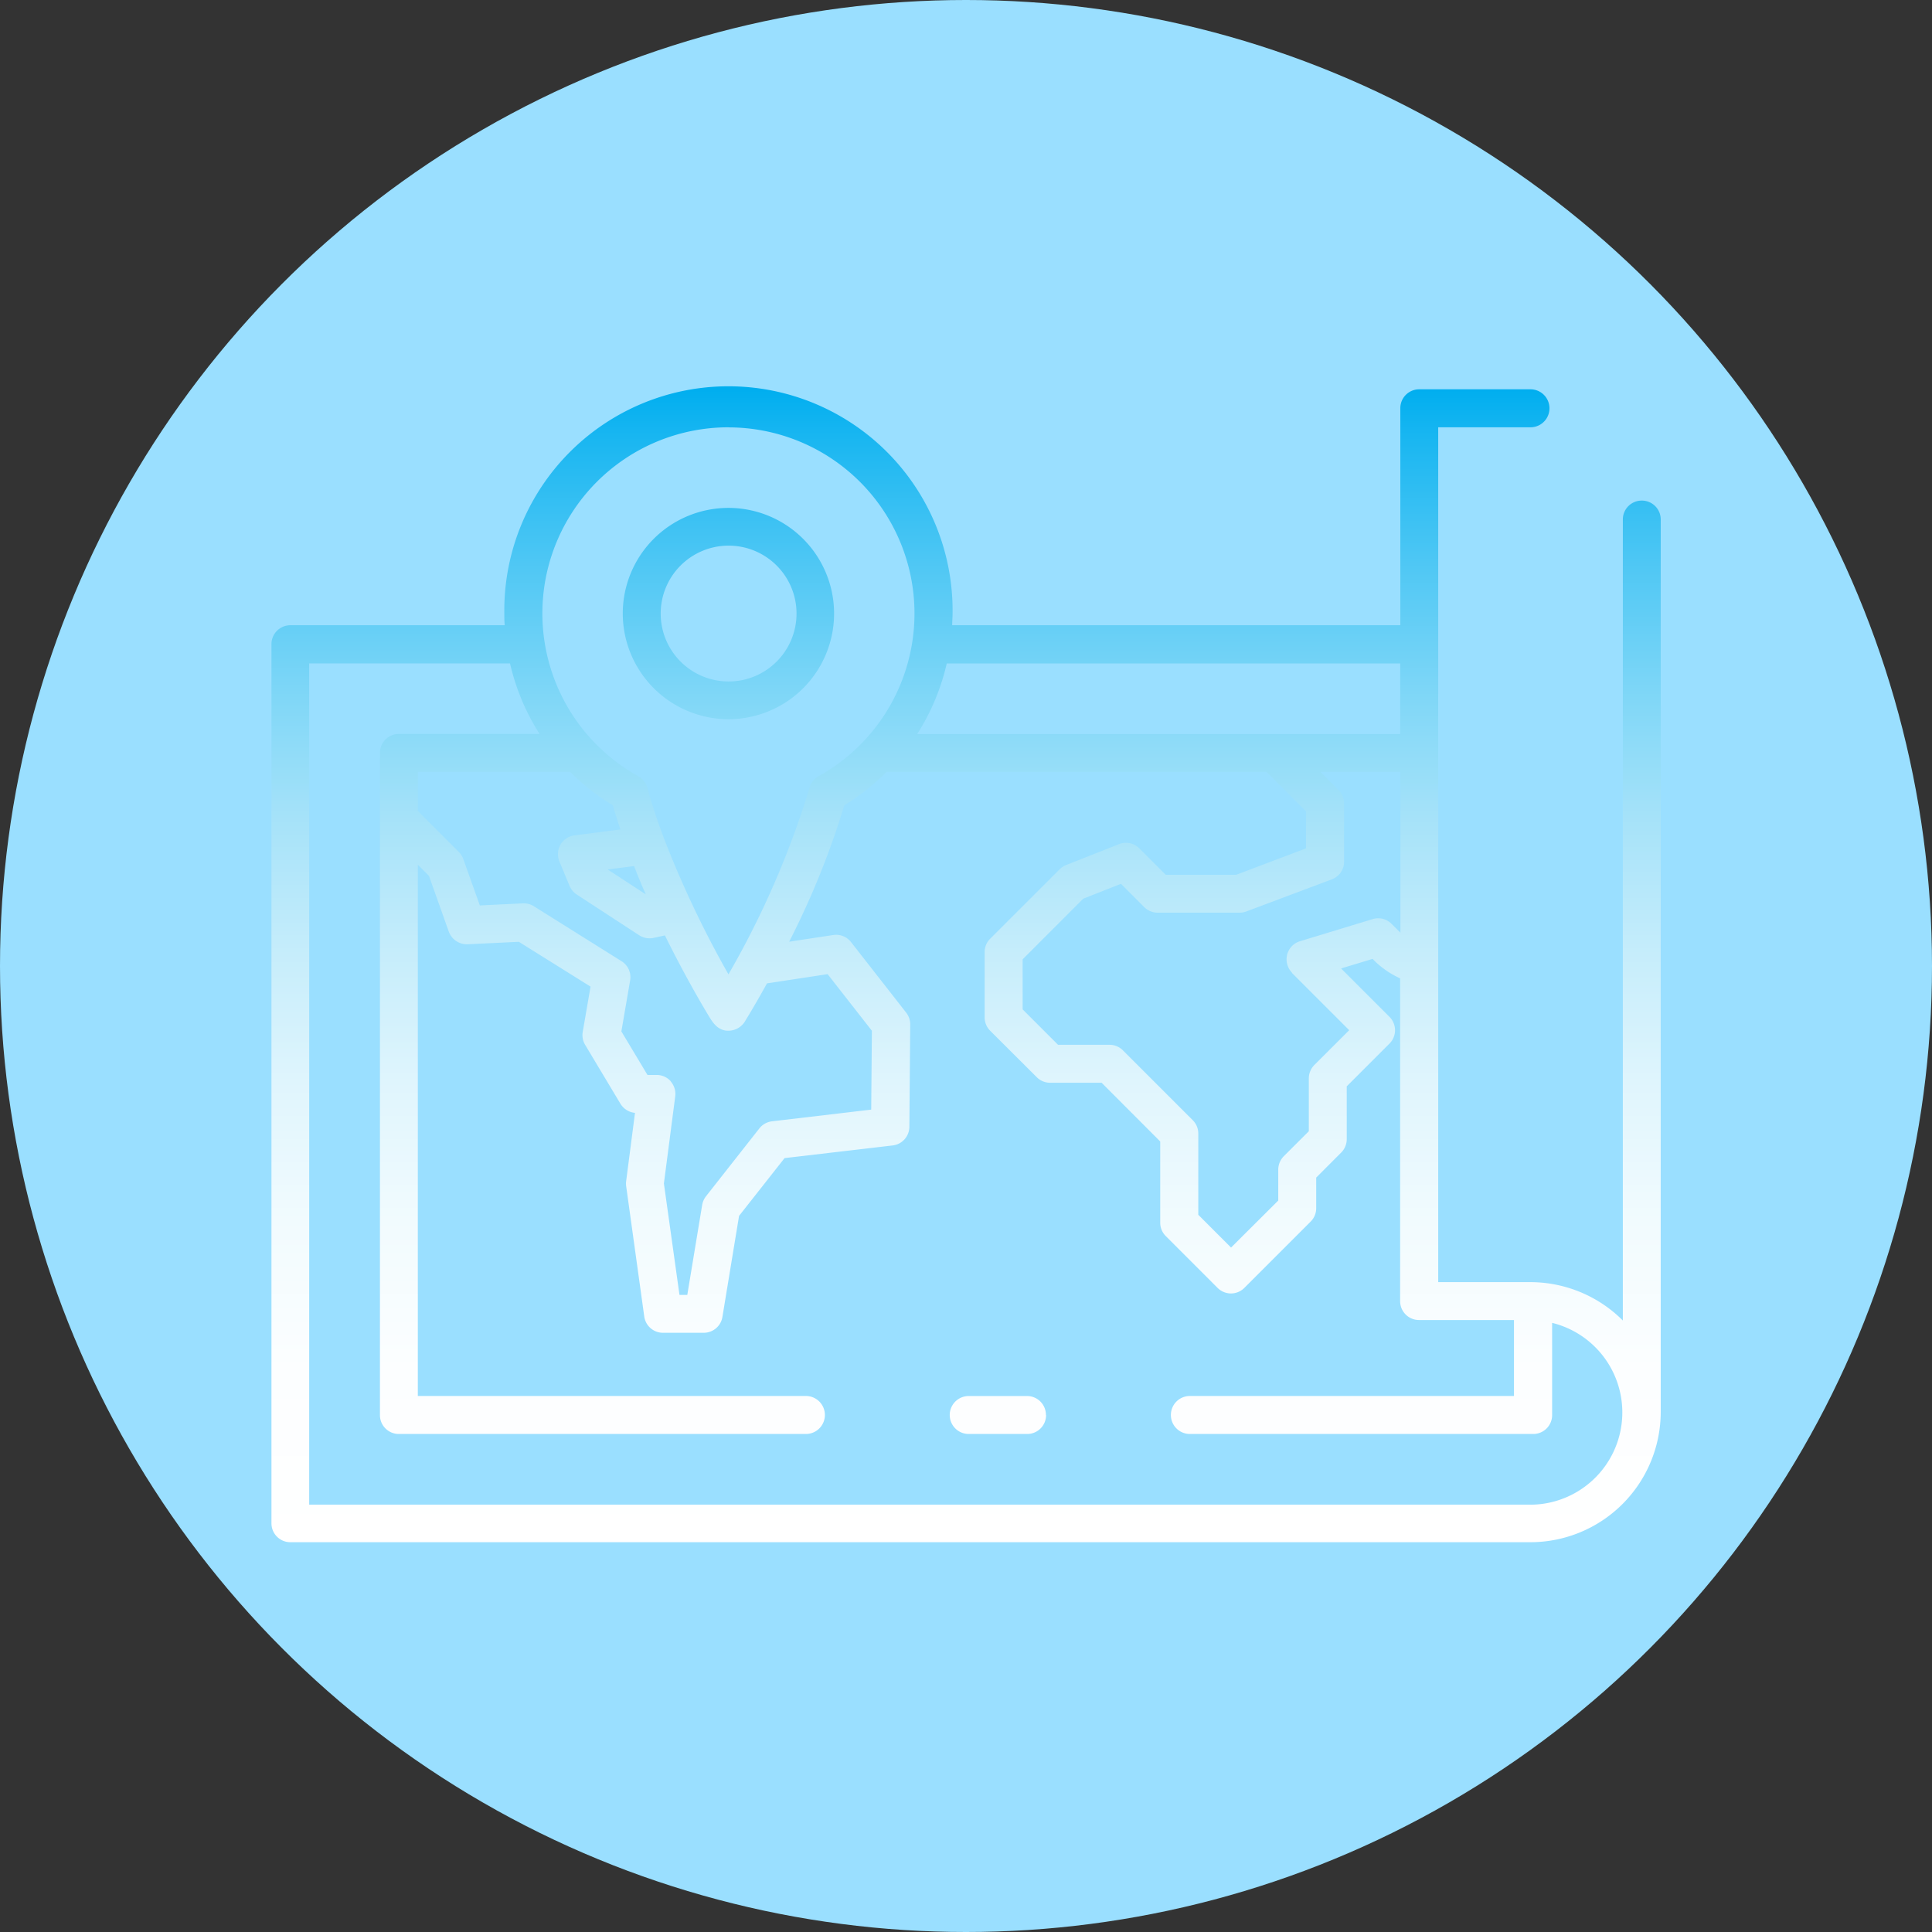<svg id="Capa_1" data-name="Capa 1" xmlns="http://www.w3.org/2000/svg" xmlns:xlink="http://www.w3.org/1999/xlink" viewBox="0 0 512 512"><rect x="0" y="0" width="512" height="512" fill="#333333" stroke="none"/><defs><style>.cls-1{fill:#9ADFFF;}.cls-2{fill:url(#linear-gradient);}</style><linearGradient id="linear-gradient" x1="76.27" y1="374.09" x2="76.27" y2="450.5" gradientTransform="matrix(4, 0, 0, -4, -50, 1908)" gradientUnits="userSpaceOnUse"><stop offset="0" stop-color="#fff"/><stop offset="0.15" stop-color="#fcfeff"/><stop offset="0.28" stop-color="#f1fbfe"/><stop offset="0.4" stop-color="#dff5fd"/><stop offset="0.51" stop-color="#c6edfb"/><stop offset="0.63" stop-color="#a5e2f9"/><stop offset="0.74" stop-color="#7dd6f7"/><stop offset="0.85" stop-color="#4ec7f4"/><stop offset="0.96" stop-color="#18b6f1"/><stop offset="1" stop-color="#00aeef"/></linearGradient></defs><circle class="cls-1" cx="256" cy="256" r="256"/><g id="Layer_2" data-name="Layer 2"><path class="cls-2" d="M434.13,135.5a5,5,0,0,0-5,5V352.79a34.69,34.69,0,0,0-24.45-10.17H380.2V116.08h24.45a5,5,0,0,0,0-10.07H375.16a5,5,0,0,0-5,5v57.53H251.4c0-1.06.1-2.11.1-3.16a59.4,59.4,0,1,0-118.79,0c0,1.06,0,2.12.11,3.16H76a5,5,0,0,0-5,5v233a5,5,0,0,0,5,5H404.65a34.56,34.56,0,0,0,34.52-34.52V140.53A5,5,0,0,0,434.13,135.5Zm-92.7,125.17,15.18,15.18-9.23,9.22a5.07,5.07,0,0,0-1.47,3.56v14l-6.62,6.61a5.08,5.08,0,0,0-1.48,3.56V321L325.3,333.46l-8.68-8.69V303.26a5,5,0,0,0-1.47-3.56l-18.5-18.5a5,5,0,0,0-3.56-1.48H279.45l-9.38-9.38V257.07L286.13,241l10-3.94,6.17,6.18a5.07,5.07,0,0,0,3.56,1.47h21.7a5,5,0,0,0,1.77-.32L352,235.88a5,5,0,0,0,3.26-4.71v-15.4a5,5,0,0,0-1.47-3.56l-4.8-4.8h21.19V250l-2.34-2.33a5,5,0,0,0-5-1.26l-19.25,5.86a5,5,0,0,0-3.35,6.28,5.12,5.12,0,0,0,1.25,2.1Zm28.7-82v18.7h-128a59.55,59.55,0,0,0,7.83-18.7Zm-178-62.57A49.31,49.31,0,0,1,216,208.54a5.07,5.07,0,0,0-2.41,3.08,236.8,236.8,0,0,1-21.48,49.43,271.11,271.11,0,0,1-17.21-36.34c-1.61-4.3-3.07-8.66-4.28-13.09a5,5,0,0,0-2.41-3.08,49.32,49.32,0,0,1,23.9-92.46ZM176.86,289.44a5,5,0,0,0-3.78-1.73h-2.43l-6.92-11.54,2.32-13.49a5,5,0,0,0-2.3-5.13L140.53,243a5.07,5.07,0,0,0-2.91-.76l-11.4.55-4.38-12.29a5,5,0,0,0-1.18-1.87l-10.87-10.88V207.41h40.38a59.31,59.31,0,0,0,11.3,8.85c.62,2.14,1.3,4.27,2,6.39l-12.14,1.57a5,5,0,0,0-4.36,5.63,5.15,5.15,0,0,0,.34,1.28L150,237.6a5,5,0,0,0,1.91,2.3l16.54,10.79a5.08,5.08,0,0,0,3.82.7l3-.66c4.83,9.8,9.27,17.44,11.35,20.91,1.15,1.9,2.23,3.83,4.61,4.29a5.2,5.2,0,0,0,5.39-2.65c.68-1.11,2.83-4.64,5.7-9.84L218.39,261l11.73,15-.18,20.9L203.66,300a5,5,0,0,0-3.37,1.89l-14.15,18a5.13,5.13,0,0,0-1,2.3L181.2,346h-2.07L175,316.47l3-23.06a5.08,5.08,0,0,0-1.21-4Zm-6.66-49.59-10.1-6.59,7-.9Q168.56,236.17,170.2,239.85ZM404.65,401.59H81V178.65h53.22a59.55,59.55,0,0,0,7.83,18.7H104.75a5,5,0,0,0-5,5V377.86a5,5,0,0,0,5,5H212.63a5,5,0,0,0,0-10.07H109.79V232l2.95,2.95L118,249.74a5.11,5.11,0,0,0,5,3.34l13.56-.65,19,11.87-2.07,12a5,5,0,0,0,.65,3.45l9.34,15.59a5.07,5.07,0,0,0,3.86,2.42L165,315.83a5.08,5.08,0,0,0,0,1.35l4.79,34.52a5,5,0,0,0,5,4.34h10.72a5,5,0,0,0,5-4.21l4.41-26.77,12.06-15.31,28.62-3.35a5,5,0,0,0,4.45-4.95l.23-27.1a5.06,5.06,0,0,0-1.07-3.15l-14.62-18.7a5,5,0,0,0-4.72-1.87l-11.67,1.77a220.05,220.05,0,0,0,14.61-36.14A59.38,59.38,0,0,0,234,207.4H334.72l10.44,10.44v9.83l-18.51,7H308l-7-7a5,5,0,0,0-5.4-1.12l-14,5.53a5,5,0,0,0-1.72,1.13l-18.29,18.28A5,5,0,0,0,260,255v17.44a5,5,0,0,0,1.47,3.56L273.8,288.3a5,5,0,0,0,3.55,1.48H291l15.53,15.56v21.52a5,5,0,0,0,1.48,3.56l13.71,13.71a5,5,0,0,0,7.12,0h0l17.55-17.55a5,5,0,0,0,1.48-3.55v-8.12l6.61-6.62a5,5,0,0,0,1.48-3.56v-14l11.31-11.31a5,5,0,0,0,0-7.12h0l-12.81-12.81,8.34-2.53.37.37a23.89,23.89,0,0,0,6.94,4.78v85.55a5,5,0,0,0,5,5h25.17v20.13H314.39a5,5,0,0,0,0,10.07h91a5,5,0,0,0,5-5V353.41a24.45,24.45,0,0,1-5.75,48.19ZM192.1,193.44a28,28,0,1,0-28-28h0A28.05,28.05,0,0,0,192.1,193.44Zm0-46a18,18,0,1,1-17.95,18h0a18,18,0,0,1,17.95-18Zm84.18,230.42a5,5,0,0,1-5,5H255.78a5,5,0,1,1,0-10.06h15.46a5,5,0,0,1,5,5Z" transform="translate(0.94 -2.84)"/></g></svg>